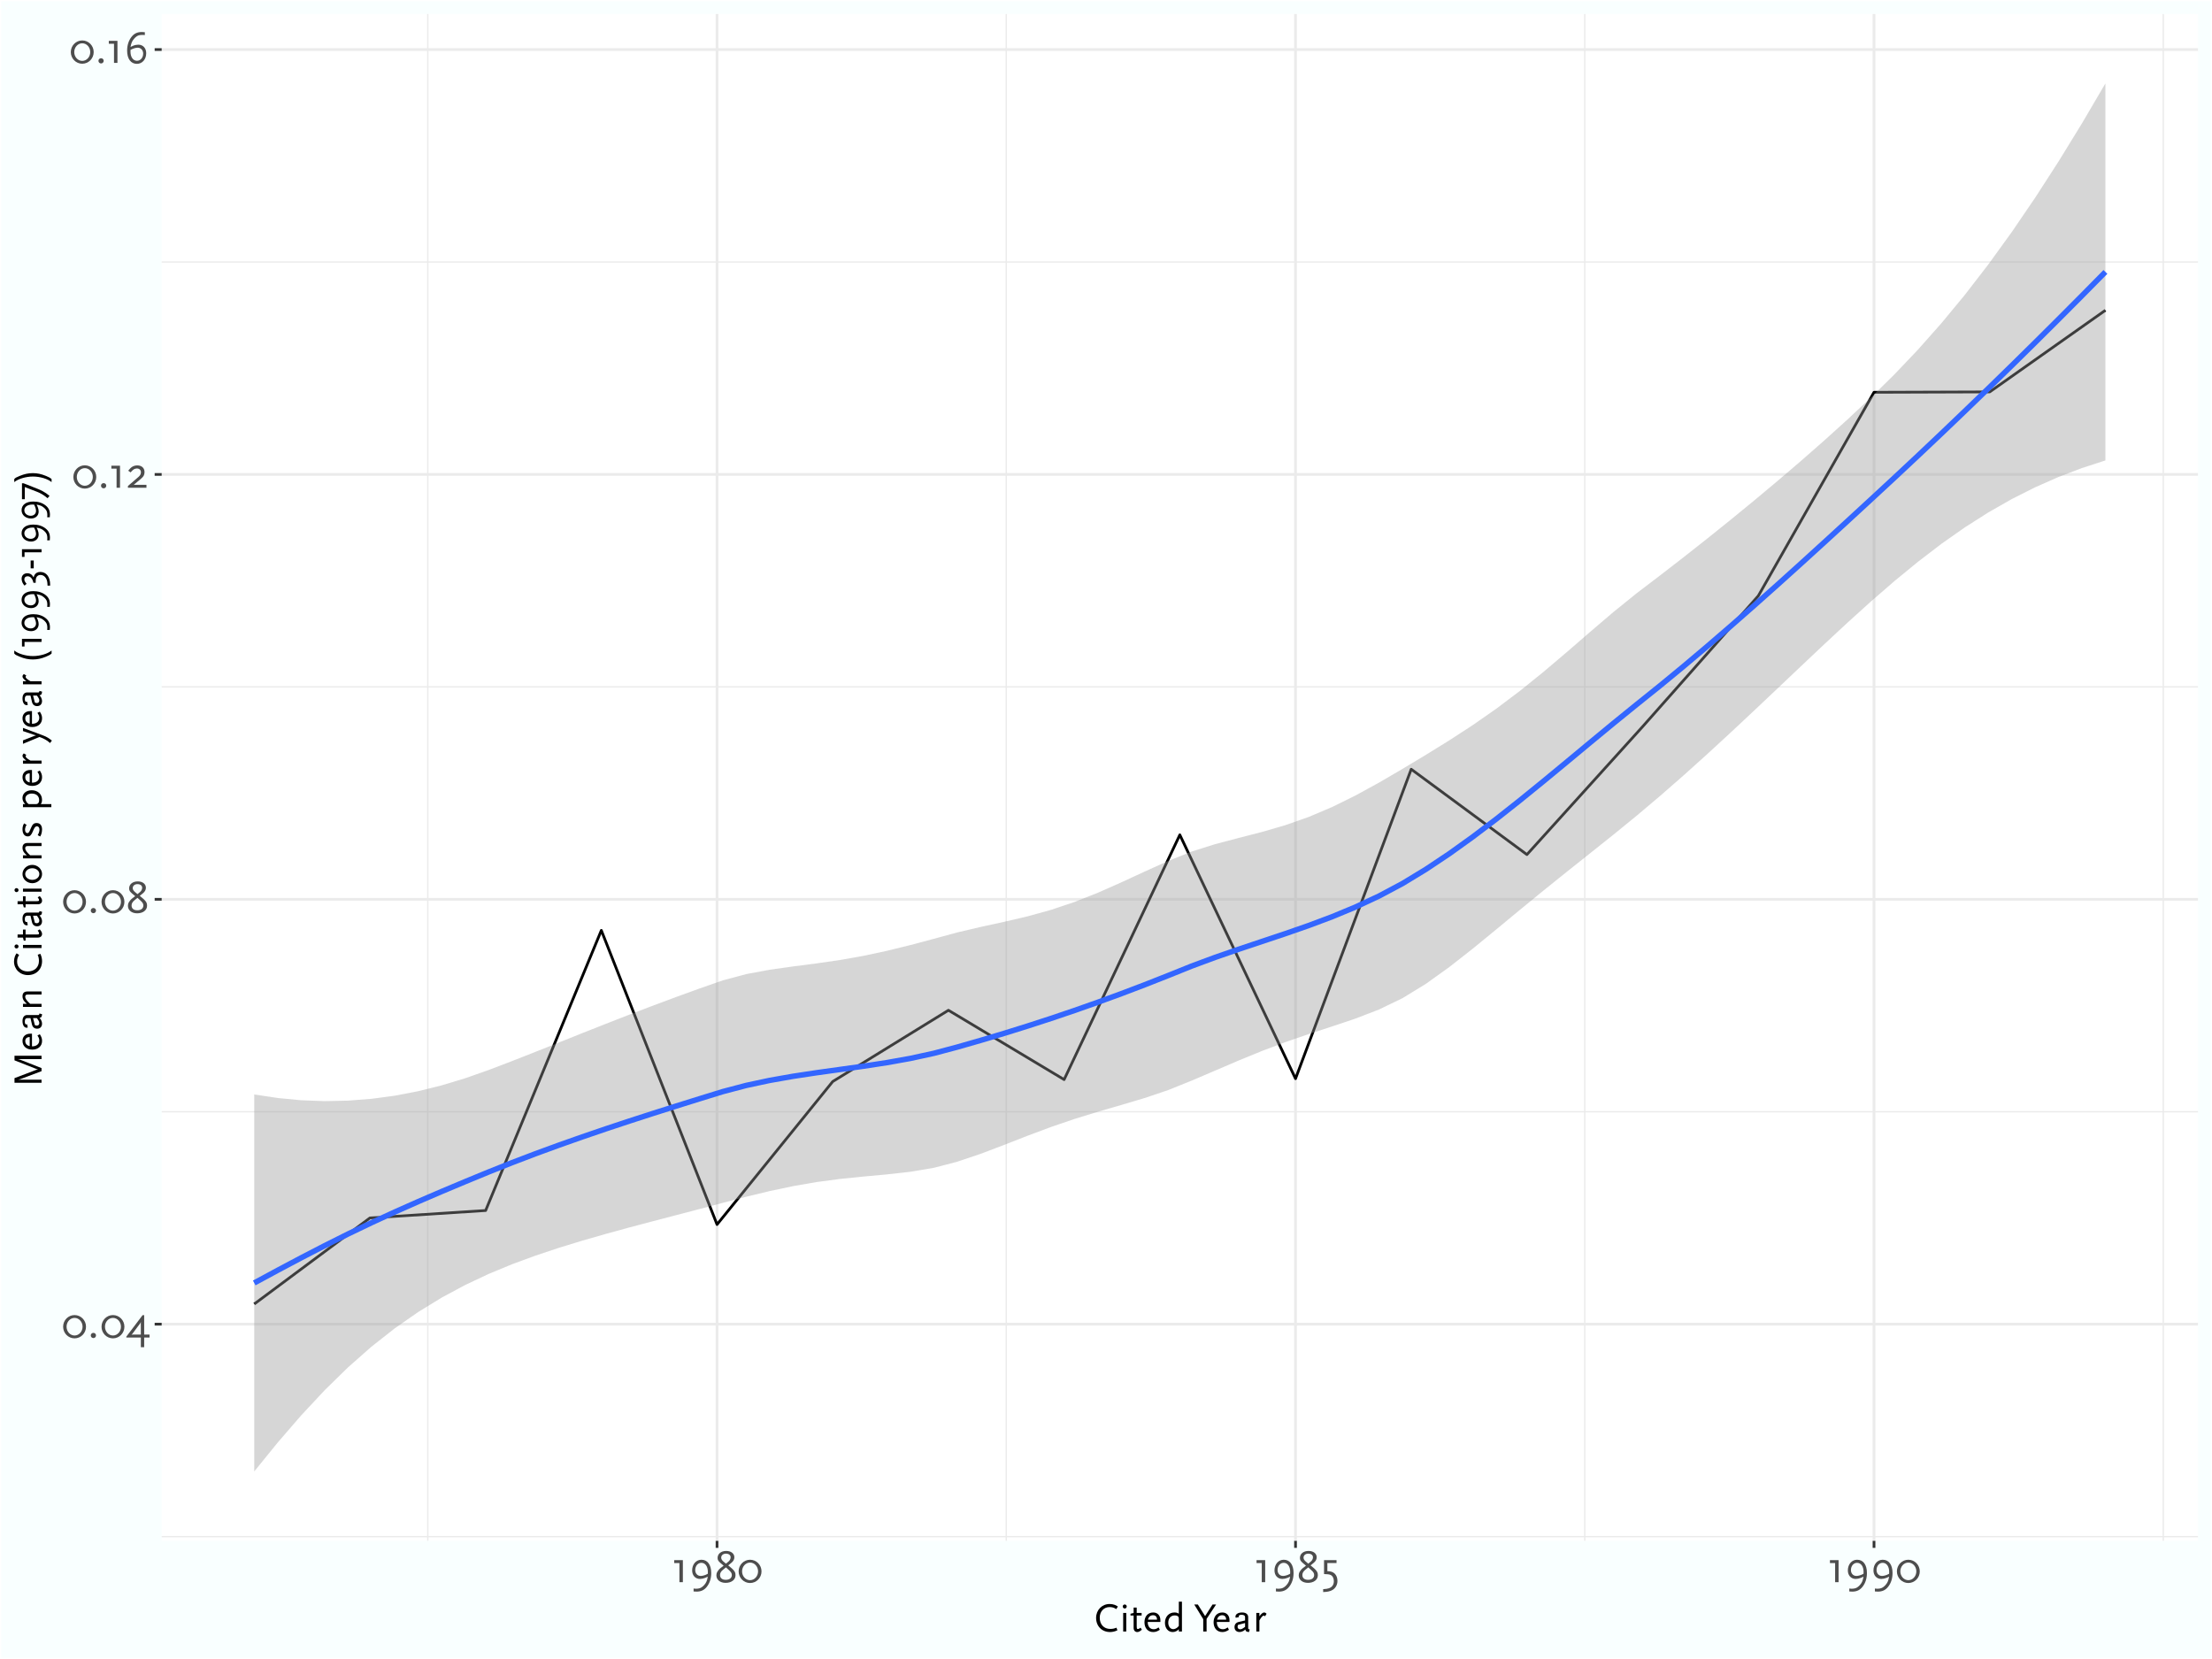 <?xml version="1.0" encoding="UTF-8"?>
<svg xmlns="http://www.w3.org/2000/svg" xmlns:xlink="http://www.w3.org/1999/xlink" width="864" height="648" viewBox="0 0 864 648">
<defs>
<g>
<g id="glyph-0-0">
<path d="M 1.547 0 L 8.266 0 L 8.266 -11.875 L 1.547 -11.875 Z M 2.578 -1.031 L 2.578 -10.859 L 7.234 -10.859 L 7.234 -1.031 Z M 2.578 -1.031 "/>
</g>
<g id="glyph-0-1">
<path d="M 9.375 -4.219 C 9.375 -6.734 7.375 -8.766 4.906 -8.766 C 2.438 -8.766 0.438 -6.734 0.438 -4.219 C 0.438 -1.703 2.438 0.328 4.906 0.328 C 7.375 0.328 9.375 -1.703 9.375 -4.219 Z M 8.031 -4.219 C 8.031 -2.328 6.625 -0.781 4.906 -0.781 C 3.188 -0.781 1.781 -2.328 1.781 -4.219 C 1.781 -6.125 3.188 -7.656 4.906 -7.656 C 6.625 -7.656 8.031 -6.125 8.031 -4.219 Z M 8.031 -4.219 "/>
</g>
<g id="glyph-0-2">
<path d="M 3.281 -0.812 C 3.281 -1.375 2.828 -1.812 2.266 -1.812 C 1.688 -1.812 1.234 -1.375 1.234 -0.812 C 1.234 -0.234 1.688 0.219 2.266 0.219 C 2.828 0.219 3.281 -0.234 3.281 -0.812 Z M 3.281 -0.812 "/>
</g>
<g id="glyph-0-3">
<path d="M 9.188 0 L 9.188 -1.141 L 7.094 -1.141 L 7.094 -8.719 L 6.469 -8.719 L 0.125 -0.344 L 0.125 0 L 5.797 0 L 5.797 3.781 L 7.094 3.781 L 7.094 0 Z M 5.812 -6.078 L 5.781 -5.531 L 5.797 -1.141 L 2.578 -1.141 L 2.125 -1.047 L 2.469 -1.422 L 5.547 -5.547 Z M 5.812 -6.078 "/>
</g>
<g id="glyph-0-4">
<path d="M 8.219 -2.688 C 8.219 -3.531 8.062 -3.984 7.469 -4.688 C 7.25 -4.953 7.031 -5.172 6.859 -5.312 L 5.375 -6.562 L 6.625 -7.578 C 7.375 -8.188 7.766 -8.906 7.766 -9.719 C 7.766 -11.203 6.469 -12.203 4.594 -12.203 C 2.594 -12.203 1.219 -11.094 1.219 -9.453 C 1.219 -8.656 1.5 -8.219 2.406 -7.438 L 3.578 -6.438 L 2.297 -5.453 C 1.875 -5.125 1.281 -4.406 1.047 -3.953 C 0.859 -3.594 0.75 -3.156 0.75 -2.656 C 0.75 -0.922 2.219 0.266 4.359 0.266 C 6.641 0.266 8.219 -0.953 8.219 -2.688 Z M 6.781 -2.812 C 6.781 -1.641 5.891 -0.922 4.406 -0.922 C 2.984 -0.922 2.172 -1.609 2.172 -2.812 C 2.172 -3.562 2.562 -4.234 3.344 -4.859 L 4.484 -5.781 L 5.609 -4.75 C 6.469 -4 6.781 -3.453 6.781 -2.812 Z M 6.312 -9.719 C 6.312 -9.125 6 -8.484 5.469 -8.047 L 4.484 -7.234 L 3.516 -8.047 C 2.922 -8.547 2.625 -9.047 2.625 -9.578 C 2.625 -10.469 3.391 -11.141 4.453 -11.141 C 5.594 -11.141 6.312 -10.578 6.312 -9.719 Z M 6.312 -9.719 "/>
</g>
<g id="glyph-0-5">
<path d="M 4.656 0 L 4.656 -8.609 L 1.281 -8.609 L 1.281 -7.469 L 3.312 -7.469 L 3.312 0 Z M 4.656 0 "/>
</g>
<g id="glyph-0-6">
<path d="M 7.984 0 L 7.984 -1.141 L 3 -1.141 L 5.328 -3.078 C 6.5 -4.062 6.797 -4.406 7.016 -4.953 C 7.156 -5.297 7.234 -5.688 7.234 -6.109 C 7.234 -7.703 6.141 -8.734 4.391 -8.734 C 3.547 -8.734 2.734 -8.453 2.156 -8.016 C 1.75 -7.688 1.672 -7.609 0.859 -6.672 L 1.781 -6 C 2.625 -6.906 2.688 -6.953 3.062 -7.203 C 3.359 -7.391 3.828 -7.531 4.25 -7.531 C 5.188 -7.531 5.828 -6.938 5.828 -6.047 C 5.828 -5.422 5.531 -4.812 4.938 -4.297 L 0.75 -0.688 L 0.75 0 Z M 7.984 0 "/>
</g>
<g id="glyph-0-7">
<path d="M 8.891 -3.781 C 8.891 -5.734 7.656 -7.109 5.828 -7.109 C 5.203 -7.109 4.516 -6.984 3.797 -6.703 C 3.562 -6.609 3.422 -6.531 2.766 -6.234 C 3.094 -7.844 3.359 -8.484 4.141 -9.406 C 4.688 -10.062 5.312 -10.531 5.938 -10.75 C 6.297 -10.859 6.844 -10.922 7.391 -10.922 C 7.719 -10.922 7.906 -10.922 8.359 -10.875 L 8.359 -11.984 C 7.781 -12.047 7.547 -12.062 7.188 -12.062 C 5.438 -12.062 4.188 -11.484 3.172 -10.188 C 2.031 -8.75 1.438 -6.891 1.438 -4.781 C 1.438 -1.578 2.891 0.375 5.25 0.375 C 7.359 0.375 8.891 -1.391 8.891 -3.781 Z M 7.703 -3.641 C 7.703 -2.047 6.656 -0.828 5.297 -0.828 C 3.781 -0.828 2.75 -2.25 2.75 -4.375 C 2.75 -4.547 2.75 -4.719 2.766 -5.094 C 3.531 -5.469 3.891 -5.609 4.5 -5.781 C 4.875 -5.875 5.312 -5.938 5.562 -5.938 C 6.797 -5.938 7.703 -4.969 7.703 -3.641 Z M 7.703 -3.641 "/>
</g>
<g id="glyph-0-8">
<path d="M 8.734 -3.578 C 8.734 -6.797 7.297 -8.766 4.906 -8.766 C 2.828 -8.766 1.281 -7 1.281 -4.594 C 1.281 -2.625 2.531 -1.266 4.344 -1.266 C 4.969 -1.266 5.672 -1.406 6.375 -1.688 C 6.609 -1.781 6.766 -1.859 7.391 -2.156 C 7.094 -0.516 6.828 0.109 6.047 1.047 C 5.484 1.688 4.875 2.156 4.25 2.359 C 3.875 2.484 3.328 2.562 2.766 2.562 C 2.453 2.562 2.266 2.531 1.844 2.484 L 1.844 3.625 C 2.406 3.672 2.625 3.688 2.984 3.688 C 4.734 3.688 6 3.094 7.016 1.797 C 8.141 0.375 8.734 -1.469 8.734 -3.578 Z M 7.422 -4 C 7.422 -3.812 7.422 -3.656 7.391 -3.281 C 6.656 -2.891 6.281 -2.734 5.688 -2.594 C 5.297 -2.484 4.875 -2.438 4.625 -2.438 C 3.359 -2.438 2.484 -3.406 2.484 -4.734 C 2.484 -6.344 3.531 -7.562 4.875 -7.562 C 6.406 -7.562 7.422 -6.141 7.422 -4 Z M 7.422 -4 "/>
</g>
<g id="glyph-0-9">
<path d="M 6.875 -0.453 C 6.875 -2.656 5.641 -4.094 3.641 -4.25 L 2.938 -4.297 L 2.938 -7.469 L 6.516 -7.469 L 6.516 -8.609 L 1.641 -8.609 L 1.641 -3.172 L 2.516 -3.125 C 3.625 -3.094 4.234 -2.922 4.688 -2.5 C 5.188 -2.016 5.469 -1.266 5.469 -0.359 C 5.469 1.016 4.75 2 3.484 2.391 C 2.828 2.594 2.484 2.641 1.297 2.719 L 1.297 3.859 C 2.375 3.797 2.734 3.766 3.344 3.641 C 4 3.516 4.594 3.281 5.062 2.969 C 6.203 2.234 6.875 0.969 6.875 -0.453 Z M 6.875 -0.453 "/>
</g>
<g id="glyph-1-0">
<path d="M 1.375 0 L 7.344 0 L 7.344 -10.562 L 1.375 -10.562 Z M 2.281 -0.906 L 2.281 -9.641 L 6.438 -9.641 L 6.438 -0.906 Z M 2.281 -0.906 "/>
</g>
<g id="glyph-1-1">
<path d="M 9.312 -9.75 C 8.781 -10.109 8.562 -10.219 8.094 -10.406 C 7.469 -10.625 6.797 -10.75 6.109 -10.75 C 3.094 -10.75 0.797 -8.422 0.797 -5.328 C 0.797 -2.078 3.062 0.203 6.234 0.203 C 6.734 0.203 7.172 0.156 7.703 0.031 C 8.219 -0.094 8.484 -0.188 9.125 -0.484 L 8.75 -1.5 C 7.906 -1.156 7.219 -1.016 6.312 -1.016 C 3.844 -1.016 2.219 -2.75 2.219 -5.406 C 2.219 -7.828 3.828 -9.547 6.062 -9.547 C 7.094 -9.547 7.859 -9.312 8.656 -8.75 Z M 9.312 -9.75 "/>
</g>
<g id="glyph-1-2">
<path d="M 2.578 0 L 2.578 -7.25 L 1.375 -7.25 L 1.375 0 Z M 2.766 -9.781 C 2.766 -10.203 2.422 -10.562 1.984 -10.562 C 1.547 -10.562 1.203 -10.203 1.203 -9.781 C 1.203 -9.344 1.547 -8.984 1.984 -8.984 C 2.422 -8.984 2.766 -9.344 2.766 -9.781 Z M 2.766 -9.781 "/>
</g>
<g id="glyph-1-3">
<path d="M 4.672 -0.703 L 4.172 -1.5 C 3.656 -1.125 3.422 -0.984 3.125 -0.984 C 2.859 -0.984 2.734 -1.109 2.703 -1.312 C 2.688 -1.438 2.656 -2.047 2.656 -2.109 L 2.656 -6.234 L 4.578 -6.234 L 4.578 -7.25 L 2.656 -7.25 L 2.656 -9.359 L 1.453 -9.359 L 1.453 -7.25 L 0.234 -6.938 L 0.234 -6.234 L 1.453 -6.234 L 1.453 -1.406 C 1.453 -0.453 2.016 0.203 2.844 0.203 C 3.422 0.203 3.828 0 4.672 -0.703 Z M 4.672 -0.703 "/>
</g>
<g id="glyph-1-4">
<path d="M 6.906 -3.734 L 6.906 -4.438 C 6.906 -6.234 5.812 -7.438 4.109 -7.438 C 2.047 -7.438 0.688 -5.922 0.688 -3.609 C 0.688 -1.328 2.047 0.203 4.062 0.203 C 5.016 0.203 5.609 0 6.688 -0.672 L 6.203 -1.609 C 5.422 -1.078 4.953 -0.891 4.312 -0.891 C 2.844 -0.891 1.953 -1.969 1.953 -3.734 Z M 5.594 -4.625 L 2.047 -4.625 C 2.312 -5.75 3.031 -6.359 4.031 -6.359 C 5.031 -6.359 5.578 -5.75 5.594 -4.625 Z M 5.594 -4.625 "/>
</g>
<g id="glyph-1-5">
<path d="M 7.328 0 L 7.328 -11.656 L 6.109 -11.656 L 6.109 -6.938 C 5.641 -7.297 5.156 -7.438 4.391 -7.438 C 2.234 -7.438 0.688 -5.766 0.688 -3.422 C 0.688 -1.281 1.938 0.203 3.719 0.203 C 4.625 0.203 5.469 -0.188 6.109 -0.906 L 6.109 0 Z M 6.109 -2.203 C 5.781 -1.797 5.594 -1.609 5.328 -1.422 C 4.875 -1.109 4.359 -0.922 3.922 -0.922 C 2.797 -0.922 1.984 -1.984 1.984 -3.438 C 1.984 -5.188 2.969 -6.281 4.516 -6.281 C 5.25 -6.281 5.766 -6.078 5.969 -5.688 C 6.094 -5.438 6.109 -5.281 6.109 -4.719 Z M 6.109 -2.203 "/>
</g>
<g id="glyph-1-6">
</g>
<g id="glyph-1-7">
<path d="M 8.672 -10.562 L 7.281 -10.562 L 4.375 -6.031 L 1.531 -10.562 L 0.125 -10.562 L 3.641 -4.828 L 3.641 0 L 4.953 0 L 4.953 -4.922 Z M 8.672 -10.562 "/>
</g>
<g id="glyph-1-8">
<path d="M 6.797 -0.797 C 6.438 -0.859 6.234 -0.984 6.203 -1.188 L 6.203 -5.625 C 6.203 -6.75 5.297 -7.438 3.844 -7.438 C 2.281 -7.438 1.234 -6.781 1.234 -5.828 C 1.234 -5.641 1.25 -5.562 1.359 -5.375 L 2.578 -5.625 C 2.531 -5.766 2.516 -5.828 2.516 -5.906 C 2.516 -6.312 2.859 -6.531 3.609 -6.531 C 4.547 -6.531 4.984 -6.219 4.984 -5.625 L 4.984 -4.312 L 2.484 -3.734 C 1.422 -3.469 0.859 -2.766 0.859 -1.719 C 0.859 -0.562 1.625 0.188 2.797 0.188 C 3.312 0.188 3.891 0.031 4.344 -0.219 C 4.578 -0.359 4.734 -0.484 5.109 -0.797 C 5.172 -0.109 5.516 0.141 6.516 0.203 Z M 4.984 -1.812 C 3.953 -1.062 3.578 -0.875 3.047 -0.875 C 2.453 -0.875 2.062 -1.25 2.062 -1.828 C 2.062 -2.109 2.094 -2.266 2.266 -2.609 L 4.984 -3.312 Z M 4.984 -1.812 "/>
</g>
<g id="glyph-1-9">
<path d="M 5.391 -6.938 C 5.078 -7.266 4.734 -7.438 4.469 -7.438 C 3.922 -7.438 3.469 -7.094 2.578 -5.938 L 2.578 -7.25 L 1.375 -7.25 L 1.375 0 L 2.578 0 L 2.578 -4.312 C 3.266 -5.562 3.844 -6.219 4.281 -6.219 C 4.438 -6.219 4.562 -6.141 4.797 -5.938 Z M 5.391 -6.938 "/>
</g>
<g id="glyph-2-0">
<path d="M 0 -1.375 L 0 -7.344 L -10.562 -7.344 L -10.562 -1.375 Z M -0.906 -2.281 L -9.641 -2.281 L -9.641 -6.438 L -0.906 -6.438 Z M -0.906 -2.281 "/>
</g>
<g id="glyph-2-1">
<path d="M 0 -12.297 L -10.562 -12.297 L -10.562 -10.5 L -2.109 -7.172 C -1.828 -7.062 -1.734 -7.047 -1.312 -6.969 C -1.578 -6.922 -1.703 -6.922 -2.109 -6.766 L -10.562 -3.547 L -10.562 -1.75 L 0 -1.75 L 0 -2.938 L -9.156 -2.938 C -8.5 -3.078 -8.344 -3.141 -7.75 -3.359 L 0 -6.266 L 0 -7.469 L -7.953 -10.594 C -8.531 -10.812 -8.703 -10.875 -9.25 -10.984 L 0 -10.984 Z M 0 -12.297 "/>
</g>
<g id="glyph-2-2">
<path d="M -3.734 -6.906 L -4.438 -6.906 C -6.234 -6.906 -7.438 -5.812 -7.438 -4.109 C -7.438 -2.047 -5.922 -0.688 -3.609 -0.688 C -1.328 -0.688 0.203 -2.047 0.203 -4.062 C 0.203 -5.016 0 -5.609 -0.672 -6.688 L -1.609 -6.203 C -1.078 -5.422 -0.891 -4.953 -0.891 -4.312 C -0.891 -2.844 -1.969 -1.953 -3.734 -1.953 Z M -4.625 -5.594 L -4.625 -2.047 C -5.75 -2.312 -6.359 -3.031 -6.359 -4.031 C -6.359 -5.031 -5.75 -5.578 -4.625 -5.594 Z M -4.625 -5.594 "/>
</g>
<g id="glyph-2-3">
<path d="M -0.797 -6.797 C -0.859 -6.438 -0.984 -6.234 -1.188 -6.203 L -5.625 -6.203 C -6.75 -6.203 -7.438 -5.297 -7.438 -3.844 C -7.438 -2.281 -6.781 -1.234 -5.828 -1.234 C -5.641 -1.234 -5.562 -1.25 -5.375 -1.359 L -5.625 -2.578 C -5.766 -2.531 -5.828 -2.516 -5.906 -2.516 C -6.312 -2.516 -6.531 -2.859 -6.531 -3.609 C -6.531 -4.547 -6.219 -4.984 -5.625 -4.984 L -4.312 -4.984 L -3.734 -2.484 C -3.469 -1.422 -2.766 -0.859 -1.719 -0.859 C -0.562 -0.859 0.188 -1.625 0.188 -2.797 C 0.188 -3.312 0.031 -3.891 -0.219 -4.344 C -0.359 -4.578 -0.484 -4.734 -0.797 -5.109 C -0.109 -5.172 0.141 -5.516 0.203 -6.516 Z M -1.812 -4.984 C -1.062 -3.953 -0.875 -3.578 -0.875 -3.047 C -0.875 -2.453 -1.25 -2.062 -1.828 -2.062 C -2.109 -2.062 -2.266 -2.094 -2.609 -2.266 L -3.312 -4.984 Z M -1.812 -4.984 "/>
</g>
<g id="glyph-2-4">
<path d="M 0 -7.406 L -5.422 -7.406 C -6.781 -7.406 -7.438 -6.781 -7.438 -5.5 C -7.438 -4.828 -7.188 -4.109 -6.719 -3.562 C -6.438 -3.219 -6.281 -3.078 -5.734 -2.578 L -7.25 -2.578 L -7.25 -1.375 L 0 -1.375 L 0 -2.578 L -4.438 -2.578 C -5.828 -3.844 -6.375 -4.625 -6.375 -5.359 C -6.375 -5.703 -6.219 -5.984 -5.984 -6.094 C -5.781 -6.172 -5.609 -6.203 -5.141 -6.203 L 0 -6.203 Z M 0 -7.406 "/>
</g>
<g id="glyph-2-5">
</g>
<g id="glyph-2-6">
<path d="M -9.75 -9.312 C -10.109 -8.781 -10.219 -8.562 -10.406 -8.094 C -10.625 -7.469 -10.75 -6.797 -10.75 -6.109 C -10.75 -3.094 -8.422 -0.797 -5.328 -0.797 C -2.078 -0.797 0.203 -3.062 0.203 -6.234 C 0.203 -6.734 0.156 -7.172 0.031 -7.703 C -0.094 -8.219 -0.188 -8.484 -0.484 -9.125 L -1.5 -8.75 C -1.156 -7.906 -1.016 -7.219 -1.016 -6.312 C -1.016 -3.844 -2.75 -2.219 -5.406 -2.219 C -7.828 -2.219 -9.547 -3.828 -9.547 -6.062 C -9.547 -7.094 -9.312 -7.859 -8.75 -8.656 Z M -9.75 -9.312 "/>
</g>
<g id="glyph-2-7">
<path d="M 0 -2.578 L -7.25 -2.578 L -7.25 -1.375 L 0 -1.375 Z M -9.781 -2.766 C -10.203 -2.766 -10.562 -2.422 -10.562 -1.984 C -10.562 -1.547 -10.203 -1.203 -9.781 -1.203 C -9.344 -1.203 -8.984 -1.547 -8.984 -1.984 C -8.984 -2.422 -9.344 -2.766 -9.781 -2.766 Z M -9.781 -2.766 "/>
</g>
<g id="glyph-2-8">
<path d="M -0.703 -4.672 L -1.5 -4.172 C -1.125 -3.656 -0.984 -3.422 -0.984 -3.125 C -0.984 -2.859 -1.109 -2.734 -1.312 -2.703 C -1.438 -2.688 -2.047 -2.656 -2.109 -2.656 L -6.234 -2.656 L -6.234 -4.578 L -7.25 -4.578 L -7.25 -2.656 L -9.359 -2.656 L -9.359 -1.453 L -7.25 -1.453 L -6.938 -0.234 L -6.234 -0.234 L -6.234 -1.453 L -1.406 -1.453 C -0.453 -1.453 0.203 -2.016 0.203 -2.844 C 0.203 -3.422 0 -3.828 -0.703 -4.672 Z M -0.703 -4.672 "/>
</g>
<g id="glyph-2-9">
<path d="M -3.609 -7.844 C -5.719 -7.844 -7.438 -6.219 -7.438 -4.266 C -7.438 -2.297 -5.719 -0.688 -3.609 -0.688 C -1.531 -0.688 0.203 -2.297 0.203 -4.266 C 0.203 -6.219 -1.531 -7.844 -3.609 -7.844 Z M -3.609 -6.531 C -2.078 -6.531 -0.859 -5.531 -0.859 -4.266 C -0.859 -2.984 -2.078 -2 -3.609 -2 C -5.156 -2 -6.375 -2.984 -6.375 -4.266 C -6.375 -5.531 -5.156 -6.531 -3.609 -6.531 Z M -3.609 -6.531 "/>
</g>
<g id="glyph-2-10">
<path d="M -1.875 -6.188 C -3.016 -6.188 -3.5 -5.766 -4.141 -4.219 C -4.688 -2.906 -4.797 -2.719 -5.094 -2.438 C -5.203 -2.312 -5.359 -2.25 -5.531 -2.25 C -6.078 -2.25 -6.453 -2.781 -6.453 -3.594 C -6.453 -3.875 -6.406 -4.141 -6.312 -4.438 C -6.219 -4.797 -6.125 -5.016 -5.844 -5.469 L -6.812 -6.062 C -7.156 -5.453 -7.266 -5.203 -7.359 -4.656 C -7.422 -4.359 -7.438 -4.031 -7.438 -3.734 C -7.438 -2.031 -6.656 -0.969 -5.391 -0.969 C -4.516 -0.969 -4.016 -1.453 -3.422 -2.859 C -2.891 -4.156 -2.688 -4.5 -2.266 -4.781 C -2.156 -4.859 -1.953 -4.922 -1.781 -4.922 C -1.219 -4.922 -0.812 -4.391 -0.812 -3.641 C -0.812 -3.203 -0.922 -2.531 -1.312 -1.812 L -1.5 -1.438 L -0.5 -0.938 C -0.125 -1.656 -0.016 -1.969 0.109 -2.656 C 0.172 -3.031 0.203 -3.359 0.203 -3.656 C 0.203 -5.25 -0.578 -6.188 -1.875 -6.188 Z M -1.875 -6.188 "/>
</g>
<g id="glyph-2-11">
<path d="M -3.828 -8 C -5.969 -8 -7.453 -6.75 -7.453 -4.953 C -7.453 -4.047 -7.047 -3.188 -6.344 -2.578 L -7.25 -2.578 L -7.25 -1.375 L 3.828 -1.375 L 3.828 -2.578 L -0.297 -2.578 C 0.047 -3.047 0.188 -3.531 0.188 -4.297 C 0.188 -6.453 -1.484 -8 -3.828 -8 Z M -3.812 -6.703 C -2.062 -6.703 -0.938 -5.719 -0.938 -4.172 C -0.938 -3.438 -1.156 -2.953 -1.562 -2.719 C -1.812 -2.594 -1.891 -2.578 -2.516 -2.578 L -5.031 -2.578 C -5.453 -2.906 -5.609 -3.078 -5.828 -3.359 C -6.125 -3.812 -6.312 -4.344 -6.312 -4.766 C -6.312 -5.891 -5.266 -6.703 -3.812 -6.703 Z M -3.812 -6.703 "/>
</g>
<g id="glyph-2-12">
<path d="M -6.938 -5.391 C -7.266 -5.078 -7.438 -4.734 -7.438 -4.469 C -7.438 -3.922 -7.094 -3.469 -5.938 -2.578 L -7.25 -2.578 L -7.25 -1.375 L 0 -1.375 L 0 -2.578 L -4.312 -2.578 C -5.562 -3.266 -6.219 -3.844 -6.219 -4.281 C -6.219 -4.438 -6.141 -4.562 -5.938 -4.797 Z M -6.938 -5.391 "/>
</g>
<g id="glyph-2-13">
<path d="M -7.25 -6.344 L -7.25 -5.109 L -2.812 -3.609 L -2.109 -3.453 L -2.812 -3.219 L -7.25 -1.469 L -7.25 -0.125 L -0.797 -2.812 C 0.297 -2.406 0.734 -2.203 1.438 -1.812 C 2.188 -1.391 2.516 -1.156 3.312 -0.438 L 4.047 -1.391 C 3.297 -1.984 2.984 -2.188 2.531 -2.484 C 1.891 -2.875 1.297 -3.156 0.406 -3.484 Z M -7.25 -6.344 "/>
</g>
<g id="glyph-2-14">
<path d="M 3.922 -5.578 C 2.422 -4.297 -0.578 -3.406 -3.359 -3.406 C -6.109 -3.406 -9.156 -4.312 -10.656 -5.578 L -10.656 -4.391 C -10.125 -3.844 -9.969 -3.766 -8.547 -3.172 C -6.734 -2.422 -5.172 -2.078 -3.406 -2.078 C -1.625 -2.078 0 -2.438 1.75 -3.172 C 3.016 -3.703 3.234 -3.828 3.922 -4.391 Z M 3.922 -5.578 "/>
</g>
<g id="glyph-2-15">
<path d="M 0 -4.141 L -7.641 -4.141 L -7.641 -1.141 L -6.641 -1.141 L -6.641 -2.938 L 0 -2.938 Z M 0 -4.141 "/>
</g>
<g id="glyph-2-16">
<path d="M -3.188 -7.766 C -6.047 -7.766 -7.797 -6.484 -7.797 -4.375 C -7.797 -2.516 -6.219 -1.141 -4.078 -1.141 C -2.344 -1.141 -1.125 -2.25 -1.125 -3.859 C -1.125 -4.422 -1.25 -5.047 -1.5 -5.656 C -1.578 -5.875 -1.641 -6.016 -1.922 -6.578 C -0.469 -6.297 0.094 -6.062 0.922 -5.375 C 1.5 -4.875 1.922 -4.344 2.094 -3.781 C 2.203 -3.438 2.266 -2.953 2.266 -2.469 C 2.266 -2.172 2.25 -2.016 2.203 -1.625 L 3.219 -1.625 C 3.266 -2.141 3.281 -2.344 3.281 -2.656 C 3.281 -4.203 2.75 -5.328 1.594 -6.234 C 0.344 -7.234 -1.312 -7.766 -3.188 -7.766 Z M -3.547 -6.594 C -3.391 -6.594 -3.25 -6.594 -2.906 -6.578 C -2.578 -5.922 -2.438 -5.578 -2.297 -5.062 C -2.203 -4.703 -2.156 -4.344 -2.156 -4.109 C -2.156 -2.984 -3.031 -2.203 -4.203 -2.203 C -5.625 -2.203 -6.719 -3.141 -6.719 -4.344 C -6.719 -5.703 -5.453 -6.594 -3.547 -6.594 Z M -3.547 -6.594 "/>
</g>
<g id="glyph-2-17">
<path d="M -0.484 -6.266 C -1.516 -6.266 -2.344 -5.828 -2.781 -5.016 C -2.906 -4.781 -2.969 -4.609 -3.125 -4.141 C -3.656 -5.234 -4.469 -5.75 -5.578 -5.75 C -6.906 -5.75 -7.781 -4.906 -7.781 -3.609 C -7.781 -2.906 -7.516 -2.125 -7.125 -1.531 C -7.016 -1.375 -6.844 -1.172 -6.641 -0.922 L -5.844 -1.625 C -6.531 -2.469 -6.719 -2.844 -6.719 -3.391 C -6.719 -4.109 -6.219 -4.578 -5.453 -4.578 C -4.344 -4.578 -3.516 -3.656 -3.172 -2.031 L -2.281 -2.031 L -2.281 -2.828 C -2.281 -4.266 -1.594 -5.094 -0.375 -5.094 C 0.5 -5.094 1.281 -4.594 1.75 -3.766 C 2.156 -3.031 2.297 -2.391 2.344 -0.922 L 3.359 -0.922 L 3.359 -1.328 C 3.359 -4.344 1.859 -6.266 -0.484 -6.266 Z M -0.484 -6.266 "/>
</g>
<g id="glyph-2-18">
<path d="M -3.047 -3.734 L -4.25 -3.734 L -4.25 -0.672 L -3.047 -0.672 Z M -3.047 -3.734 "/>
</g>
<g id="glyph-2-19">
<path d="M -7.047 -6.906 L -7.641 -6.906 L -7.641 -0.672 L -6.547 -0.672 L -6.547 -5.422 L -1.812 -3.594 C -0.688 -3.172 0.625 -2.438 1.562 -1.703 C 1.75 -1.562 2 -1.344 2.344 -1.062 L 3.125 -1.984 C 2.047 -2.859 1.609 -3.156 0.531 -3.766 C -0.109 -4.109 -0.688 -4.391 -1.203 -4.594 Z M -7.047 -6.906 "/>
</g>
<g id="glyph-2-20">
<path d="M -3.406 -3.859 C -5.172 -3.859 -6.734 -3.516 -8.547 -2.766 C -9.969 -2.172 -10.125 -2.078 -10.656 -1.547 L -10.656 -0.359 C -9.156 -1.609 -6.109 -2.531 -3.359 -2.531 C -0.578 -2.531 2.422 -1.625 3.922 -0.359 L 3.922 -1.547 C 3.203 -2.125 2.906 -2.281 1.75 -2.766 C -0.141 -3.531 -1.625 -3.859 -3.406 -3.859 Z M -3.406 -3.859 "/>
</g>
</g>
<clipPath id="clip-0">
<path clip-rule="nonzero" d="M 63.152 5.48 L 858.523 5.48 L 858.523 601.852 L 63.152 601.852 Z M 63.152 5.48 "/>
</clipPath>
<clipPath id="clip-1">
<path clip-rule="nonzero" d="M 63.152 599 L 858.523 599 L 858.523 601 L 63.152 601 Z M 63.152 599 "/>
</clipPath>
<clipPath id="clip-2">
<path clip-rule="nonzero" d="M 63.152 433 L 858.523 433 L 858.523 435 L 63.152 435 Z M 63.152 433 "/>
</clipPath>
<clipPath id="clip-3">
<path clip-rule="nonzero" d="M 63.152 268 L 858.523 268 L 858.523 269 L 63.152 269 Z M 63.152 268 "/>
</clipPath>
<clipPath id="clip-4">
<path clip-rule="nonzero" d="M 63.152 102 L 858.523 102 L 858.523 103 L 63.152 103 Z M 63.152 102 "/>
</clipPath>
<clipPath id="clip-5">
<path clip-rule="nonzero" d="M 166 5.48 L 168 5.48 L 168 601.852 L 166 601.852 Z M 166 5.48 "/>
</clipPath>
<clipPath id="clip-6">
<path clip-rule="nonzero" d="M 392 5.48 L 394 5.48 L 394 601.852 L 392 601.852 Z M 392 5.48 "/>
</clipPath>
<clipPath id="clip-7">
<path clip-rule="nonzero" d="M 618 5.48 L 620 5.48 L 620 601.852 L 618 601.852 Z M 618 5.48 "/>
</clipPath>
<clipPath id="clip-8">
<path clip-rule="nonzero" d="M 844 5.48 L 846 5.48 L 846 601.852 L 844 601.852 Z M 844 5.48 "/>
</clipPath>
<clipPath id="clip-9">
<path clip-rule="nonzero" d="M 63.152 516 L 858.523 516 L 858.523 518 L 63.152 518 Z M 63.152 516 "/>
</clipPath>
<clipPath id="clip-10">
<path clip-rule="nonzero" d="M 63.152 350 L 858.523 350 L 858.523 352 L 63.152 352 Z M 63.152 350 "/>
</clipPath>
<clipPath id="clip-11">
<path clip-rule="nonzero" d="M 63.152 184 L 858.523 184 L 858.523 186 L 63.152 186 Z M 63.152 184 "/>
</clipPath>
<clipPath id="clip-12">
<path clip-rule="nonzero" d="M 63.152 18 L 858.523 18 L 858.523 20 L 63.152 20 Z M 63.152 18 "/>
</clipPath>
<clipPath id="clip-13">
<path clip-rule="nonzero" d="M 279 5.48 L 281 5.48 L 281 601.852 L 279 601.852 Z M 279 5.48 "/>
</clipPath>
<clipPath id="clip-14">
<path clip-rule="nonzero" d="M 505 5.48 L 507 5.48 L 507 601.852 L 505 601.852 Z M 505 5.48 "/>
</clipPath>
<clipPath id="clip-15">
<path clip-rule="nonzero" d="M 731 5.48 L 733 5.48 L 733 601.852 L 731 601.852 Z M 731 5.48 "/>
</clipPath>
</defs>
<rect x="-86.4" y="-64.8" width="1036.8" height="777.6" fill="rgb(100%, 100%, 100%)" fill-opacity="1"/>
<rect x="-86.4" y="-64.8" width="1036.8" height="777.6" fill="rgb(97.647%, 100%, 100%)" fill-opacity="1"/>
<path fill="none" stroke-width="1.067" stroke-linecap="round" stroke-linejoin="round" stroke="rgb(100%, 100%, 100%)" stroke-opacity="1" stroke-miterlimit="10" d="M 0 648 L 864 648 L 864 0 L 0 0 Z M 0 648 "/>
<g clip-path="url(#clip-0)">
<path fill-rule="nonzero" fill="rgb(100%, 100%, 100%)" fill-opacity="1" d="M 63.152 601.848 L 858.523 601.848 L 858.523 5.477 L 63.152 5.477 Z M 63.152 601.848 "/>
</g>
<g clip-path="url(#clip-1)">
<path fill="none" stroke-width="0.533" stroke-linecap="butt" stroke-linejoin="round" stroke="rgb(92.157%, 92.157%, 92.157%)" stroke-opacity="1" stroke-miterlimit="10" d="M 63.152 600.195 L 858.52 600.195 "/>
</g>
<g clip-path="url(#clip-2)">
<path fill="none" stroke-width="0.533" stroke-linecap="butt" stroke-linejoin="round" stroke="rgb(92.157%, 92.157%, 92.157%)" stroke-opacity="1" stroke-miterlimit="10" d="M 63.152 434.238 L 858.52 434.238 "/>
</g>
<g clip-path="url(#clip-3)">
<path fill="none" stroke-width="0.533" stroke-linecap="butt" stroke-linejoin="round" stroke="rgb(92.157%, 92.157%, 92.157%)" stroke-opacity="1" stroke-miterlimit="10" d="M 63.152 268.285 L 858.52 268.285 "/>
</g>
<g clip-path="url(#clip-4)">
<path fill="none" stroke-width="0.533" stroke-linecap="butt" stroke-linejoin="round" stroke="rgb(92.157%, 92.157%, 92.157%)" stroke-opacity="1" stroke-miterlimit="10" d="M 63.152 102.328 L 858.52 102.328 "/>
</g>
<g clip-path="url(#clip-5)">
<path fill="none" stroke-width="0.533" stroke-linecap="butt" stroke-linejoin="round" stroke="rgb(92.157%, 92.157%, 92.157%)" stroke-opacity="1" stroke-miterlimit="10" d="M 167.09 601.848 L 167.09 5.48 "/>
</g>
<g clip-path="url(#clip-6)">
<path fill="none" stroke-width="0.533" stroke-linecap="butt" stroke-linejoin="round" stroke="rgb(92.157%, 92.157%, 92.157%)" stroke-opacity="1" stroke-miterlimit="10" d="M 393.047 601.848 L 393.047 5.48 "/>
</g>
<g clip-path="url(#clip-7)">
<path fill="none" stroke-width="0.533" stroke-linecap="butt" stroke-linejoin="round" stroke="rgb(92.157%, 92.157%, 92.157%)" stroke-opacity="1" stroke-miterlimit="10" d="M 619.004 601.848 L 619.004 5.48 "/>
</g>
<g clip-path="url(#clip-8)">
<path fill="none" stroke-width="0.533" stroke-linecap="butt" stroke-linejoin="round" stroke="rgb(92.157%, 92.157%, 92.157%)" stroke-opacity="1" stroke-miterlimit="10" d="M 844.965 601.848 L 844.965 5.48 "/>
</g>
<g clip-path="url(#clip-9)">
<path fill="none" stroke-width="1.067" stroke-linecap="butt" stroke-linejoin="round" stroke="rgb(92.157%, 92.157%, 92.157%)" stroke-opacity="1" stroke-miterlimit="10" d="M 63.152 517.215 L 858.52 517.215 "/>
</g>
<g clip-path="url(#clip-10)">
<path fill="none" stroke-width="1.067" stroke-linecap="butt" stroke-linejoin="round" stroke="rgb(92.157%, 92.157%, 92.157%)" stroke-opacity="1" stroke-miterlimit="10" d="M 63.152 351.262 L 858.52 351.262 "/>
</g>
<g clip-path="url(#clip-11)">
<path fill="none" stroke-width="1.067" stroke-linecap="butt" stroke-linejoin="round" stroke="rgb(92.157%, 92.157%, 92.157%)" stroke-opacity="1" stroke-miterlimit="10" d="M 63.152 185.305 L 858.52 185.305 "/>
</g>
<g clip-path="url(#clip-12)">
<path fill="none" stroke-width="1.067" stroke-linecap="butt" stroke-linejoin="round" stroke="rgb(92.157%, 92.157%, 92.157%)" stroke-opacity="1" stroke-miterlimit="10" d="M 63.152 19.352 L 858.52 19.352 "/>
</g>
<g clip-path="url(#clip-13)">
<path fill="none" stroke-width="1.067" stroke-linecap="butt" stroke-linejoin="round" stroke="rgb(92.157%, 92.157%, 92.157%)" stroke-opacity="1" stroke-miterlimit="10" d="M 280.07 601.848 L 280.07 5.48 "/>
</g>
<g clip-path="url(#clip-14)">
<path fill="none" stroke-width="1.067" stroke-linecap="butt" stroke-linejoin="round" stroke="rgb(92.157%, 92.157%, 92.157%)" stroke-opacity="1" stroke-miterlimit="10" d="M 506.027 601.848 L 506.027 5.48 "/>
</g>
<g clip-path="url(#clip-15)">
<path fill="none" stroke-width="1.067" stroke-linecap="butt" stroke-linejoin="round" stroke="rgb(92.157%, 92.157%, 92.157%)" stroke-opacity="1" stroke-miterlimit="10" d="M 731.984 601.848 L 731.984 5.48 "/>
</g>
<path fill="none" stroke-width="1.067" stroke-linecap="butt" stroke-linejoin="round" stroke="rgb(0%, 0%, 0%)" stroke-opacity="1" stroke-miterlimit="10" d="M 99.305 509.344 L 144.496 475.727 L 189.688 472.824 L 234.879 363.406 L 280.07 478.281 L 325.262 422.441 L 370.453 394.609 L 415.645 421.676 L 460.836 326.09 L 506.027 421.324 L 551.219 300.465 L 596.41 333.793 L 641.602 283.816 L 686.793 232.742 L 731.984 153.227 L 777.176 153.074 L 822.367 121.191 "/>
<path fill-rule="nonzero" fill="rgb(60%, 60%, 60%)" fill-opacity="0.4" d="M 99.305 427.496 L 108.457 428.879 L 117.609 429.754 L 126.762 430.098 L 135.914 429.906 L 145.066 429.195 L 154.219 427.969 L 163.371 426.211 L 172.527 423.938 L 181.68 421.168 L 190.832 417.949 L 199.984 414.457 L 209.137 410.852 L 227.441 403.539 L 236.594 399.914 L 245.746 396.348 L 254.898 392.852 L 264.051 389.438 L 273.207 386.113 L 282.359 382.922 L 291.512 380.473 L 300.664 378.77 L 309.816 377.484 L 318.969 376.297 L 328.121 374.969 L 337.273 373.348 L 346.426 371.387 L 355.578 369.137 L 364.73 366.699 L 373.887 364.215 L 383.039 362.059 L 392.191 360.062 L 401.344 357.926 L 410.496 355.398 L 419.648 352.328 L 428.801 348.707 L 437.953 344.66 L 447.105 340.43 L 456.258 336.301 L 465.41 332.625 L 474.566 329.742 L 483.719 327.328 L 492.871 324.973 L 502.023 322.312 L 511.176 319.098 L 520.328 315.219 L 529.48 310.703 L 538.633 305.688 L 547.785 300.344 L 556.938 294.84 L 566.09 289.18 L 575.246 283.227 L 584.398 276.848 L 593.551 269.961 L 602.703 262.578 L 611.855 254.82 L 621.008 246.895 L 630.16 239.086 L 639.312 231.691 L 648.465 224.723 L 657.617 217.641 L 666.77 210.426 L 675.926 203.07 L 685.078 195.57 L 694.23 187.918 L 703.383 180.094 L 712.535 172.066 L 721.688 163.793 L 730.84 155.219 L 739.992 146.203 L 749.145 136.582 L 758.297 126.262 L 767.449 115.188 L 776.605 103.332 L 785.758 90.68 L 794.91 77.254 L 804.062 63.074 L 813.215 48.176 L 822.367 32.586 L 822.367 179.84 L 813.215 182.812 L 804.062 186.301 L 794.91 190.34 L 785.758 194.953 L 776.605 200.172 L 767.449 206 L 758.297 212.43 L 749.145 219.434 L 739.992 226.941 L 730.84 234.879 L 721.688 243.152 L 712.535 251.656 L 703.383 260.293 L 694.23 268.973 L 685.078 277.625 L 675.926 286.188 L 666.77 294.613 L 657.617 302.852 L 648.465 310.855 L 639.312 318.582 L 630.16 326.047 L 621.008 333.348 L 611.855 340.625 L 602.703 347.988 L 593.551 355.48 L 584.398 363.055 L 575.246 370.555 L 566.09 377.73 L 556.938 384.289 L 547.785 389.895 L 538.633 394.309 L 529.48 397.844 L 520.328 400.918 L 511.176 403.902 L 502.023 407.059 L 492.871 410.523 L 483.719 414.273 L 474.566 418.195 L 465.41 422.109 L 456.258 425.789 L 447.105 428.883 L 437.953 431.605 L 428.801 434.258 L 419.648 437.078 L 410.496 440.203 L 401.344 443.625 L 392.191 447.199 L 383.039 450.68 L 373.887 453.766 L 364.73 456.148 L 355.578 457.691 L 346.426 458.715 L 337.273 459.555 L 328.121 460.488 L 318.969 461.707 L 309.816 463.289 L 300.664 465.223 L 291.512 467.43 L 282.359 469.809 L 273.207 472.25 L 264.051 474.648 L 254.898 477.039 L 245.746 479.465 L 236.594 481.969 L 227.441 484.594 L 218.289 487.395 L 209.137 490.445 L 199.984 493.816 L 190.832 497.609 L 181.68 501.922 L 172.527 506.84 L 163.371 512.449 L 154.219 518.824 L 145.066 526.027 L 135.914 534.105 L 126.762 543.07 L 117.609 552.879 L 108.457 563.465 L 99.305 574.742 Z M 99.305 427.496 "/>
<path fill="none" stroke-width="2.134" stroke-linecap="butt" stroke-linejoin="round" stroke="rgb(20%, 40%, 100%)" stroke-opacity="1" stroke-miterlimit="10" d="M 99.305 501.117 L 108.457 496.172 L 117.609 491.316 L 126.762 486.586 L 135.914 482.004 L 145.066 477.609 L 154.219 473.395 L 163.371 469.332 L 172.527 465.391 L 181.68 461.547 L 190.832 457.777 L 199.984 454.137 L 209.137 450.648 L 218.289 447.297 L 227.441 444.066 L 236.594 440.941 L 245.746 437.906 L 254.898 434.945 L 264.051 432.043 L 273.207 429.184 L 282.359 426.363 L 291.512 423.953 L 300.664 421.996 L 309.816 420.387 L 318.969 419.004 L 328.121 417.73 L 337.273 416.453 L 346.426 415.051 L 355.578 413.414 L 364.73 411.422 L 373.887 408.992 L 383.039 406.367 L 392.191 403.629 L 401.344 400.773 L 410.496 397.801 L 419.648 394.703 L 428.801 391.48 L 437.953 388.133 L 447.105 384.656 L 456.258 381.047 L 465.41 377.367 L 474.566 373.969 L 483.719 370.801 L 492.871 367.746 L 502.023 364.688 L 511.176 361.5 L 520.328 358.07 L 529.48 354.273 L 538.633 349.996 L 547.785 345.121 L 556.938 339.562 L 566.09 333.457 L 575.246 326.891 L 584.398 319.949 L 593.551 312.719 L 602.703 305.285 L 611.855 297.723 L 621.008 290.121 L 630.16 282.566 L 639.312 275.137 L 648.465 267.789 L 657.617 260.246 L 666.77 252.52 L 675.926 244.629 L 685.078 236.598 L 694.23 228.445 L 703.383 220.191 L 712.535 211.859 L 721.688 203.473 L 730.84 195.047 L 739.992 186.574 L 749.145 178.008 L 758.297 169.348 L 767.449 160.594 L 776.605 151.75 L 785.758 142.816 L 794.91 133.797 L 804.062 124.688 L 813.215 115.492 L 822.367 106.215 "/>
<g fill="rgb(30.196%, 30.196%, 30.196%)" fill-opacity="1">
<use xlink:href="#glyph-0-1" x="24.219" y="522.427"/>
<use xlink:href="#glyph-0-2" x="34.219" y="522.427"/>
<use xlink:href="#glyph-0-1" x="39.219" y="522.427"/>
<use xlink:href="#glyph-0-3" x="49.219" y="522.427"/>
</g>
<g fill="rgb(30.196%, 30.196%, 30.196%)" fill-opacity="1">
<use xlink:href="#glyph-0-1" x="24.219" y="356.474"/>
<use xlink:href="#glyph-0-2" x="34.219" y="356.474"/>
<use xlink:href="#glyph-0-1" x="39.219" y="356.474"/>
<use xlink:href="#glyph-0-4" x="49.219" y="356.474"/>
</g>
<g fill="rgb(30.196%, 30.196%, 30.196%)" fill-opacity="1">
<use xlink:href="#glyph-0-1" x="28.219" y="190.517"/>
<use xlink:href="#glyph-0-2" x="38.219" y="190.517"/>
<use xlink:href="#glyph-0-5" x="42.219" y="190.517"/>
<use xlink:href="#glyph-0-6" x="49.219" y="190.517"/>
</g>
<g fill="rgb(30.196%, 30.196%, 30.196%)" fill-opacity="1">
<use xlink:href="#glyph-0-1" x="27.219" y="24.563"/>
<use xlink:href="#glyph-0-2" x="37.219" y="24.563"/>
<use xlink:href="#glyph-0-5" x="41.219" y="24.563"/>
<use xlink:href="#glyph-0-7" x="48.219" y="24.563"/>
</g>
<path fill="none" stroke-width="1.067" stroke-linecap="butt" stroke-linejoin="round" stroke="rgb(20%, 20%, 20%)" stroke-opacity="1" stroke-miterlimit="10" d="M 60.41 517.215 L 63.152 517.215 "/>
<path fill="none" stroke-width="1.067" stroke-linecap="butt" stroke-linejoin="round" stroke="rgb(20%, 20%, 20%)" stroke-opacity="1" stroke-miterlimit="10" d="M 60.41 351.262 L 63.152 351.262 "/>
<path fill="none" stroke-width="1.067" stroke-linecap="butt" stroke-linejoin="round" stroke="rgb(20%, 20%, 20%)" stroke-opacity="1" stroke-miterlimit="10" d="M 60.41 185.305 L 63.152 185.305 "/>
<path fill="none" stroke-width="1.067" stroke-linecap="butt" stroke-linejoin="round" stroke="rgb(20%, 20%, 20%)" stroke-opacity="1" stroke-miterlimit="10" d="M 60.41 19.352 L 63.152 19.352 "/>
<path fill="none" stroke-width="1.067" stroke-linecap="butt" stroke-linejoin="round" stroke="rgb(20%, 20%, 20%)" stroke-opacity="1" stroke-miterlimit="10" d="M 280.07 604.59 L 280.07 601.848 "/>
<path fill="none" stroke-width="1.067" stroke-linecap="butt" stroke-linejoin="round" stroke="rgb(20%, 20%, 20%)" stroke-opacity="1" stroke-miterlimit="10" d="M 506.027 604.59 L 506.027 601.848 "/>
<path fill="none" stroke-width="1.067" stroke-linecap="butt" stroke-linejoin="round" stroke="rgb(20%, 20%, 20%)" stroke-opacity="1" stroke-miterlimit="10" d="M 731.984 604.59 L 731.984 601.848 "/>
<g fill="rgb(30.196%, 30.196%, 30.196%)" fill-opacity="1">
<use xlink:href="#glyph-0-5" x="262.07" y="617.993"/>
<use xlink:href="#glyph-0-8" x="269.07" y="617.993"/>
<use xlink:href="#glyph-0-4" x="279.07" y="617.993"/>
<use xlink:href="#glyph-0-1" x="288.07" y="617.993"/>
</g>
<g fill="rgb(30.196%, 30.196%, 30.196%)" fill-opacity="1">
<use xlink:href="#glyph-0-5" x="489.527" y="617.993"/>
<use xlink:href="#glyph-0-8" x="496.527" y="617.993"/>
<use xlink:href="#glyph-0-4" x="506.527" y="617.993"/>
<use xlink:href="#glyph-0-9" x="515.527" y="617.993"/>
</g>
<g fill="rgb(30.196%, 30.196%, 30.196%)" fill-opacity="1">
<use xlink:href="#glyph-0-5" x="713.484" y="617.993"/>
<use xlink:href="#glyph-0-8" x="720.484" y="617.993"/>
<use xlink:href="#glyph-0-8" x="730.484" y="617.993"/>
<use xlink:href="#glyph-0-1" x="740.484" y="617.993"/>
</g>
<g fill="rgb(0%, 0%, 0%)" fill-opacity="1">
<use xlink:href="#glyph-1-1" x="427.336" y="637.264"/>
<use xlink:href="#glyph-1-2" x="437.336" y="637.264"/>
<use xlink:href="#glyph-1-3" x="441.336" y="637.264"/>
<use xlink:href="#glyph-1-4" x="446.336" y="637.264"/>
<use xlink:href="#glyph-1-5" x="454.336" y="637.264"/>
<use xlink:href="#glyph-1-6" x="463.336" y="637.264"/>
<use xlink:href="#glyph-1-7" x="466.336" y="637.264"/>
<use xlink:href="#glyph-1-4" x="473.336" y="637.264"/>
<use xlink:href="#glyph-1-8" x="481.336" y="637.264"/>
<use xlink:href="#glyph-1-9" x="489.336" y="637.264"/>
</g>
<g fill="rgb(0%, 0%, 0%)" fill-opacity="1">
<use xlink:href="#glyph-2-1" x="16.225" y="424.664"/>
<use xlink:href="#glyph-2-2" x="16.225" y="410.664"/>
<use xlink:href="#glyph-2-3" x="16.225" y="402.664"/>
<use xlink:href="#glyph-2-4" x="16.225" y="394.664"/>
<use xlink:href="#glyph-2-5" x="16.225" y="385.664"/>
<use xlink:href="#glyph-2-6" x="16.225" y="381.664"/>
<use xlink:href="#glyph-2-7" x="16.225" y="371.664"/>
<use xlink:href="#glyph-2-8" x="16.225" y="367.664"/>
<use xlink:href="#glyph-2-3" x="16.225" y="362.664"/>
<use xlink:href="#glyph-2-8" x="16.225" y="354.664"/>
<use xlink:href="#glyph-2-7" x="16.225" y="349.664"/>
<use xlink:href="#glyph-2-9" x="16.225" y="345.664"/>
<use xlink:href="#glyph-2-4" x="16.225" y="336.664"/>
<use xlink:href="#glyph-2-10" x="16.225" y="327.664"/>
<use xlink:href="#glyph-2-5" x="16.225" y="320.664"/>
<use xlink:href="#glyph-2-11" x="16.225" y="316.664"/>
<use xlink:href="#glyph-2-2" x="16.225" y="307.664"/>
<use xlink:href="#glyph-2-12" x="16.225" y="299.664"/>
<use xlink:href="#glyph-2-5" x="16.225" y="294.664"/>
<use xlink:href="#glyph-2-13" x="16.225" y="290.664"/>
<use xlink:href="#glyph-2-2" x="16.225" y="284.664"/>
<use xlink:href="#glyph-2-3" x="16.225" y="276.664"/>
<use xlink:href="#glyph-2-12" x="16.225" y="268.664"/>
<use xlink:href="#glyph-2-5" x="16.225" y="263.664"/>
<use xlink:href="#glyph-2-14" x="16.225" y="259.664"/>
<use xlink:href="#glyph-2-15" x="16.225" y="253.664"/>
<use xlink:href="#glyph-2-16" x="16.225" y="247.664"/>
<use xlink:href="#glyph-2-16" x="16.225" y="238.664"/>
<use xlink:href="#glyph-2-17" x="16.225" y="229.664"/>
<use xlink:href="#glyph-2-18" x="16.225" y="222.664"/>
<use xlink:href="#glyph-2-15" x="16.225" y="218.664"/>
<use xlink:href="#glyph-2-16" x="16.225" y="212.664"/>
<use xlink:href="#glyph-2-16" x="16.225" y="203.664"/>
<use xlink:href="#glyph-2-19" x="16.225" y="195.664"/>
<use xlink:href="#glyph-2-20" x="16.225" y="188.664"/>
</g>
</svg>
